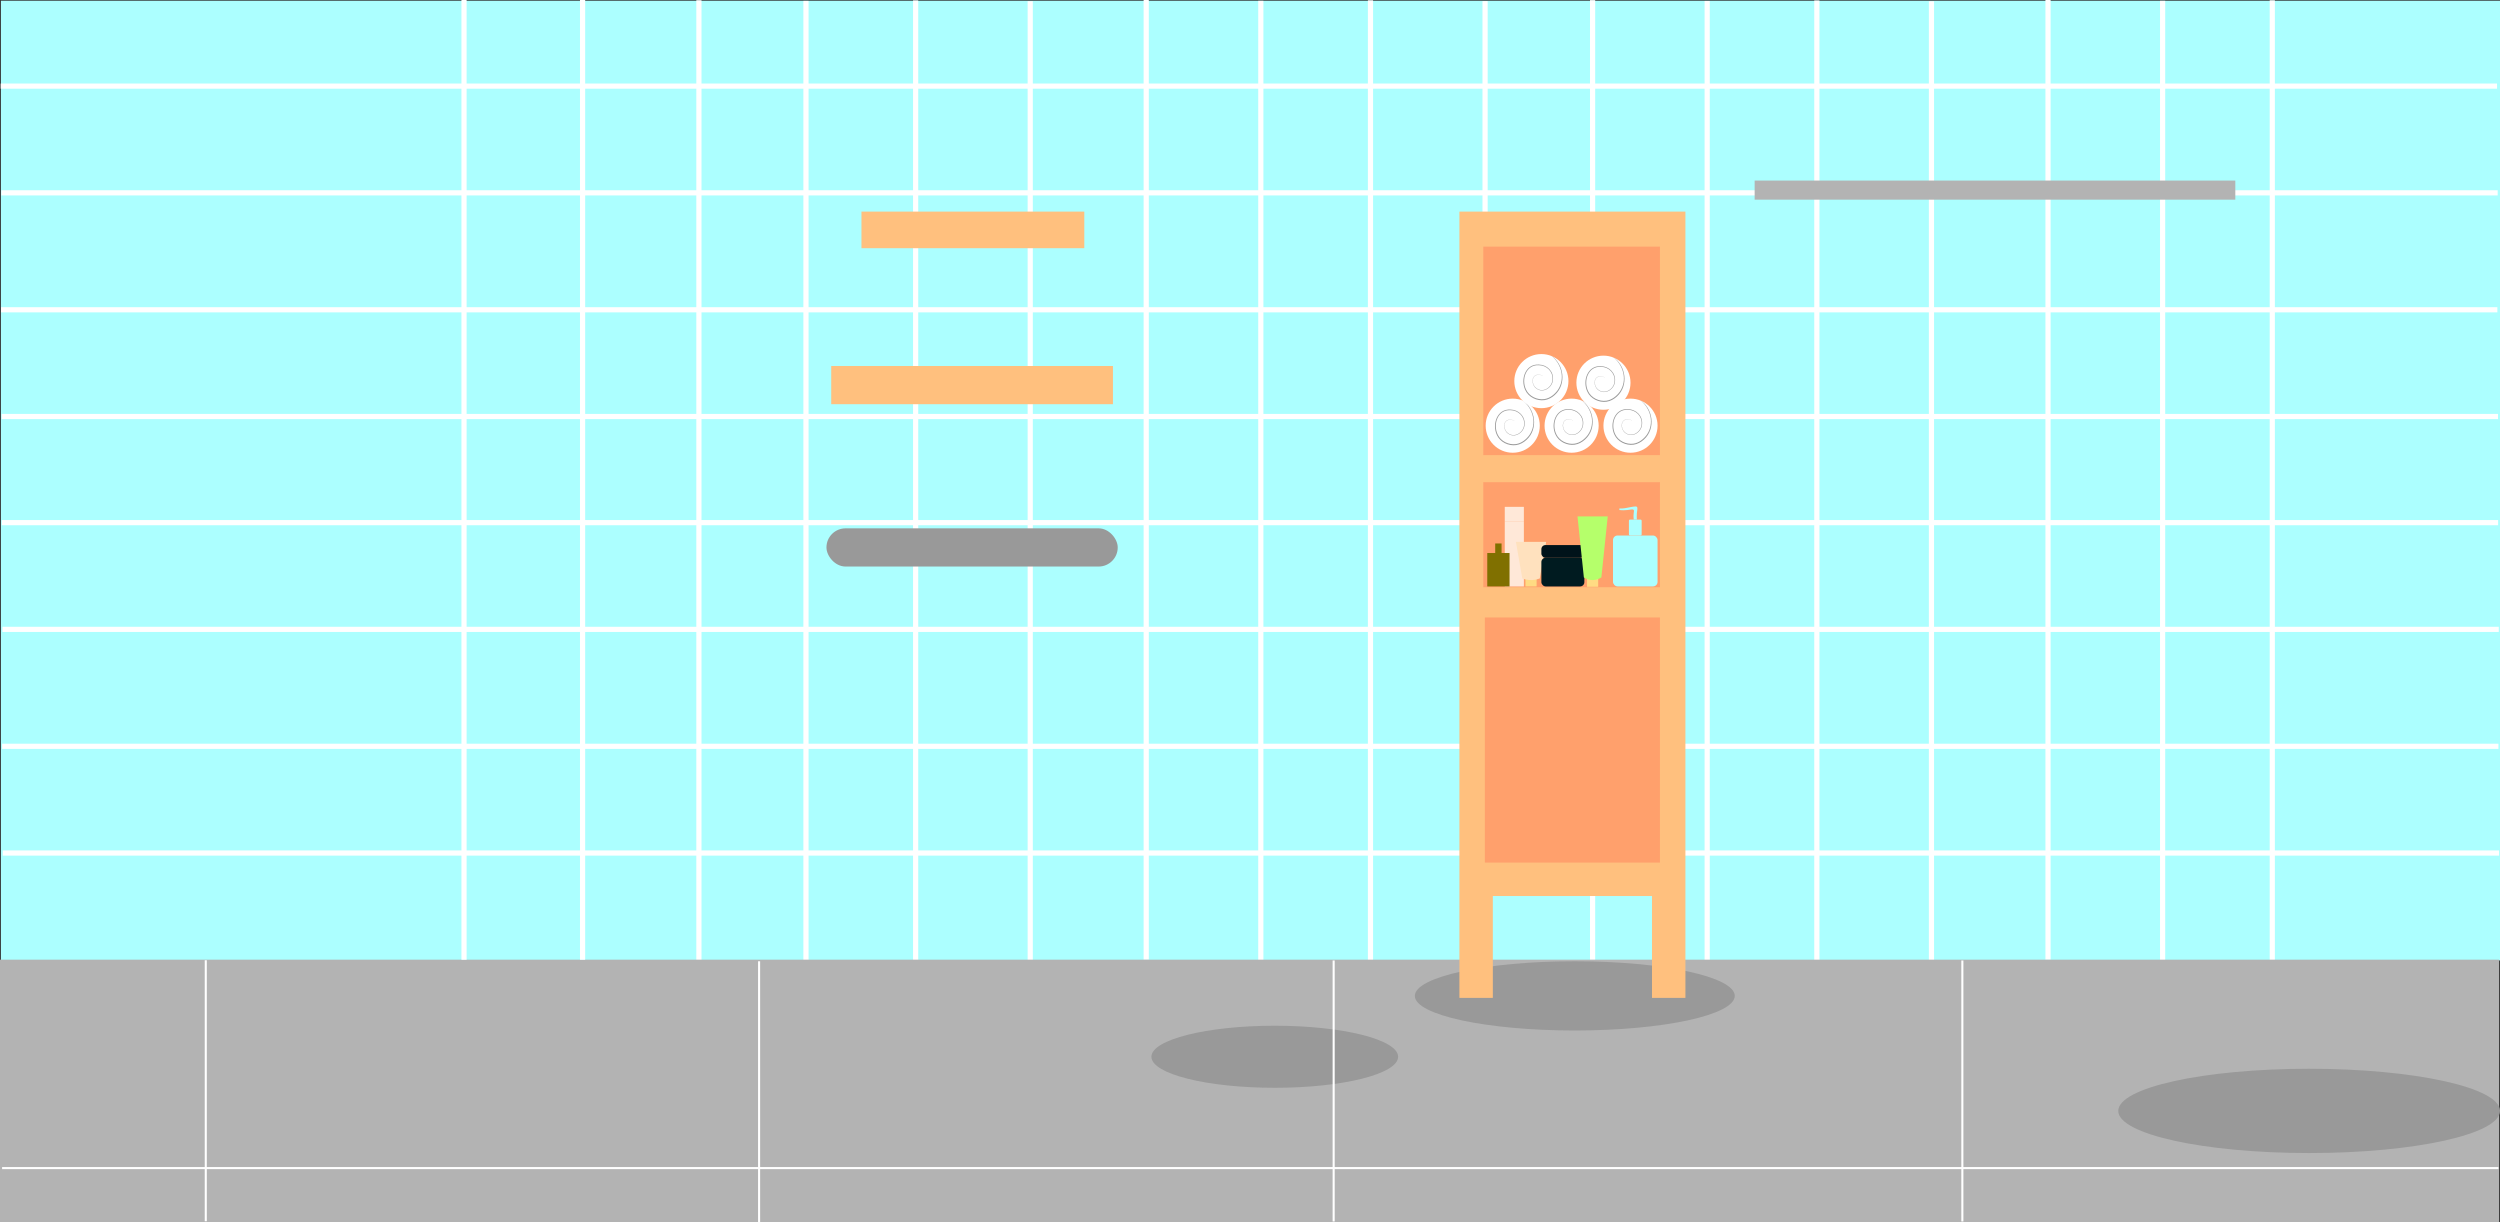 <?xml version="1.0" encoding="UTF-8"?>
<svg id="Layer_2" data-name="Layer 2" xmlns="http://www.w3.org/2000/svg" viewBox="0 0 2412.25 1179.39">
  <rect x="0" y="0" width="2412.25" height="1179.39" fill="#333333" stroke="none"/>
  <defs>
    <style>
      .cls-1 {
        fill: #001b20;
      }

      .cls-2 {
        fill: #fff;
      }

      .cls-3 {
        fill: #ffe1be;
      }

      .cls-4 {
        stroke-width: 5px;
      }

      .cls-4, .cls-5 {
        fill: none;
        stroke: #fff;
        stroke-miterlimit: 10;
      }

      .cls-6 {
        fill: #ffa06c;
      }

      .cls-7 {
        fill: #807000;
      }

      .cls-8 {
        fill: #ffc07e;
      }

      .cls-9 {
        fill: #b5ff6b;
      }

      .cls-10 {
        fill: #999;
      }

      .cls-11 {
        fill: #acffff;
      }

      .cls-5 {
        stroke-width: 2px;
      }

      .cls-12 {
        fill: #ffdb83;
      }

      .cls-13 {
        fill: #b3b3b3;
      }

      .cls-14 {
        fill: #ffe8d8;
      }

      .cls-15 {
        fill: #00131a;
      }
    </style>
  </defs>
  <g id="Layer_1-2" data-name="Layer 1">
    <rect class="cls-11" x=".88" y=".69" width="2411.37" height="926.06"/>
    <line class="cls-4" x1="777.68" y1=".84" x2="777.68" y2="926.91"/>
    <line class="cls-4" x1="883.5" y1=".38" x2="883.5" y2="926.44"/>
    <line class="cls-4" x1="994.07" y1="1.15" x2="994.07" y2="927.21"/>
    <line class="cls-4" x1="1105.98" y1="0" x2="1105.98" y2="926.06"/>
    <line class="cls-4" x1="2410.74" y1="720.11" x2="2.02" y2="720.11"/>
    <line class="cls-4" x1="2411.06" y1="607.28" x2="2.33" y2="607.28"/>
    <line class="cls-4" x1="2410.43" y1="504.3" x2="1.7" y2="504.3"/>
    <line class="cls-4" x1="2410.33" y1="401.89" x2="1.61" y2="401.89"/>
    <line class="cls-4" x1="2409.7" y1="298.91" x2=".98" y2="298.91"/>
    <line class="cls-4" x1="2410.02" y1="186.07" x2="1.29" y2="186.07"/>
    <line class="cls-4" x1="2409.39" y1="83.1" x2=".66" y2="83.1"/>
    <line class="cls-4" x1="1216.56" y1=".77" x2="1216.56" y2="926.83"/>
    <line class="cls-4" x1="1322.38" y1=".3" x2="1322.38" y2="926.36"/>
    <line class="cls-4" x1="1432.95" y1="1.07" x2="1432.95" y2="927.13"/>
    <line class="cls-4" x1="2411.37" y1="823.09" x2="2.65" y2="823.09"/>
    <line class="cls-4" x1="1536.69" y1=".15" x2="1536.69" y2="926.21"/>
    <line class="cls-4" x1="1647.26" y1=".92" x2="1647.26" y2="926.98"/>
    <line class="cls-4" x1="1753.08" y1=".45" x2="1753.08" y2="926.52"/>
    <line class="cls-4" x1="1863.66" y1="1.22" x2="1863.66" y2="927.28"/>
    <line class="cls-4" x1="1976.14" y1="0" x2="1976.14" y2="926.06"/>
    <line class="cls-4" x1="2086.71" y1=".77" x2="2086.71" y2="926.83"/>
    <line class="cls-4" x1="674.38" y1=".23" x2="674.38" y2="926.29"/>
    <line class="cls-4" x1="2192.53" y1=".3" x2="2192.53" y2="926.36"/>
    <rect class="cls-13" y="925.99" width="2411.37" height="253.4"/>
    <ellipse class="cls-10" cx="2228.08" cy="1071.91" rx="184.17" ry="40.67"/>
    <ellipse class="cls-10" cx="1519.52" cy="960.93" rx="154.34" ry="33.4"/>
    <ellipse class="cls-10" cx="1230.03" cy="1019.67" rx="119.02" ry="29.95"/>
    <polygon class="cls-8" points="1626.26 204.18 1626.26 962.85 1594.01 962.85 1594.01 864.56 1440.43 864.56 1440.43 962.85 1408.18 962.85 1408.18 204.18 1626.26 204.18"/>
    <rect class="cls-8" x="831.23" y="204.18" width="215.01" height="35.32"/>
    <rect class="cls-8" x="802.05" y="353.15" width="271.83" height="36.86"/>
    <rect class="cls-10" x="797.45" y="509.8" width="281.04" height="36.86" rx="18.43" ry="18.43"/>
    <rect class="cls-6" x="1431.22" y="237.97" width="170.47" height="201.18"/>
    <rect class="cls-6" x="1431.22" y="465.26" width="170.47" height="101.36"/>
    <rect class="cls-6" x="1432.75" y="595.8" width="168.93" height="236.51"/>
    <line class="cls-5" x1="732.45" y1="1179.39" x2="732.45" y2="927.52"/>
    <line class="cls-5" x1="1286.85" y1="1178.62" x2="1286.85" y2="926.75"/>
    <line class="cls-5" x1="1893.48" y1="1178.62" x2="1893.48" y2="926.75"/>
    <line class="cls-5" x1="2410.74" y1="1127.09" x2="2.02" y2="1127.09"/>
    <circle class="cls-2" cx="1459.63" cy="410.74" r="26.11"/>
    <circle class="cls-2" cx="1516.45" cy="410.74" r="26.11"/>
    <circle class="cls-2" cx="1573.27" cy="410.74" r="26.11"/>
    <path class="cls-10" d="M1461.14,406.17c-2.93-2.06-7.87-1.48-9.14,2.2-1.09,3.42.18,7.53,3.14,9.61,6.38,4.95,15.15-.93,15.47-8.33.63-7.72-5.56-13.71-13.11-13.84-12.48-.71-17.08,13.73-12.36,23.49,2.96,6.49,10.73,10.19,17.66,9.19,5.32-.8,9.84-4.44,12.94-8.72,7.56-11.24,3.44-25.83-6.85-33.64,12.86,8.35,15.7,27.81,3.96,38.37-2.74,2.5-6.15,4.41-9.9,4.97-7.38,1.08-15.53-2.88-18.63-9.79-4.87-10.29.15-25.34,13.2-24.52,7.86.19,14.31,6.51,13.58,14.53-.4,7.69-9.56,13.73-16.15,8.53-4.49-2.98-5.36-12.11.98-13.27,1.82-.35,3.74.13,5.26,1.14l-.05.08h0Z"/>
    <path class="cls-10" d="M1517.68,405.77c-2.93-2.06-7.87-1.48-9.14,2.2-1.09,3.42.18,7.53,3.14,9.61,6.38,4.95,15.15-.93,15.47-8.33.63-7.72-5.56-13.71-13.11-13.84-12.48-.71-17.08,13.73-12.36,23.49,2.96,6.49,10.73,10.19,17.66,9.19,5.32-.8,9.84-4.44,12.94-8.72,7.56-11.24,3.44-25.83-6.85-33.64,12.86,8.35,15.7,27.81,3.96,38.37-2.74,2.5-6.15,4.41-9.89,4.97-7.38,1.08-15.53-2.88-18.63-9.79-4.87-10.29.15-25.34,13.2-24.52,7.86.19,14.31,6.51,13.58,14.53-.4,7.69-9.56,13.73-16.15,8.53-4.49-2.98-5.36-12.11.98-13.27,1.82-.35,3.74.13,5.26,1.14l-.05.08h0Z"/>
    <path class="cls-10" d="M1574.5,405.77c-2.93-2.06-7.87-1.48-9.14,2.2-1.09,3.42.18,7.53,3.14,9.61,6.38,4.95,15.15-.93,15.47-8.33.63-7.72-5.56-13.71-13.11-13.84-12.48-.71-17.08,13.73-12.36,23.49,2.96,6.49,10.73,10.19,17.66,9.19,5.32-.8,9.84-4.44,12.94-8.72,7.56-11.24,3.44-25.83-6.85-33.64,12.86,8.35,15.7,27.81,3.96,38.37-2.74,2.5-6.15,4.41-9.89,4.97-7.38,1.08-15.53-2.88-18.63-9.79-4.87-10.29.15-25.34,13.2-24.52,7.86.19,14.31,6.51,13.58,14.53-.39,7.69-9.56,13.73-16.15,8.53-4.49-2.98-5.36-12.11.98-13.27,1.82-.35,3.74.13,5.26,1.14l-.05.08h0Z"/>
    <circle class="cls-2" cx="1487.27" cy="367.74" r="26.11"/>
    <path class="cls-10" d="M1488.5,362.77c-2.93-2.06-7.87-1.48-9.14,2.2-1.09,3.42.18,7.53,3.14,9.61,6.38,4.95,15.15-.93,15.47-8.33.63-7.72-5.56-13.71-13.11-13.84-12.48-.71-17.08,13.73-12.36,23.49,2.96,6.49,10.73,10.19,17.66,9.19,5.32-.8,9.84-4.44,12.94-8.72,7.56-11.24,3.44-25.83-6.85-33.64,12.86,8.35,15.7,27.81,3.96,38.37-2.74,2.5-6.15,4.41-9.89,4.97-7.38,1.08-15.53-2.88-18.63-9.79-4.87-10.29.15-25.34,13.2-24.52,7.86.19,14.31,6.51,13.58,14.53-.4,7.69-9.56,13.73-16.15,8.53-4.49-2.98-5.36-12.11.98-13.27,1.82-.35,3.74.13,5.26,1.14l-.05.08h0Z"/>
    <circle class="cls-2" cx="1547.17" cy="369.27" r="26.11"/>
    <path class="cls-10" d="M1548.39,364.31c-2.93-2.06-7.87-1.48-9.14,2.2-1.09,3.42.18,7.53,3.14,9.61,6.38,4.95,15.15-.93,15.47-8.33.63-7.72-5.56-13.71-13.11-13.84-12.48-.71-17.08,13.73-12.36,23.49,2.96,6.49,10.73,10.19,17.66,9.19,5.32-.8,9.84-4.44,12.94-8.72,7.56-11.24,3.44-25.83-6.85-33.64,12.86,8.35,15.7,27.81,3.96,38.37-2.74,2.5-6.15,4.41-9.9,4.97-7.38,1.08-15.53-2.88-18.63-9.79-4.87-10.29.15-25.34,13.2-24.52,7.86.19,14.31,6.51,13.58,14.53-.4,7.69-9.56,13.73-16.15,8.53-4.49-2.98-5.36-12.11.98-13.27,1.82-.35,3.74.13,5.26,1.14l-.05.08h0Z"/>
    <rect class="cls-14" x="1451.95" y="502.89" width="18.43" height="62.97"/>
    <rect class="cls-12" x="1471.91" y="558.17" width="10.75" height="7.68"/>
    <path class="cls-3" d="M1485.74,558.17c-1.75.66-4.4,1.43-7.68,1.54-4.06.13-7.29-.81-9.21-1.54-2.05-11.77-4.1-23.55-6.14-35.32h29.18c-2.05,11.77-4.1,23.55-6.14,35.32Z"/>
    <rect class="cls-13" x="1693.06" y="174.23" width="463.8" height="18.43"/>
    <rect class="cls-7" x="1435.06" y="533.6" width="21.5" height="32.25"/>
    <rect class="cls-7" x="1442.73" y="524.39" width="6.14" height="9.21"/>
    <rect class="cls-14" x="1451.95" y="489.06" width="18.43" height="13.82"/>
    <rect class="cls-1" x="1487.27" y="538.21" width="41.47" height="27.64" rx="4.1" ry="4.1"/>
    <rect class="cls-15" x="1487.27" y="525.92" width="41.47" height="12.29" rx="3.97" ry="3.97"/>
    <rect class="cls-12" x="1531.33" y="556.64" width="10.75" height="9.54"/>
    <path class="cls-9" d="M1545.16,557.13c-1.75,1.11-4.4,2.38-7.68,2.56-4.06.22-7.29-1.35-9.21-2.56-2.05-19.62-4.1-39.23-6.14-58.85h29.18c-2.05,19.62-4.1,39.23-6.14,58.85Z"/>
    <rect class="cls-11" x="1556.38" y="516.71" width="43" height="49.14" rx="4.38" ry="4.38"/>
    <rect class="cls-11" x="1571.74" y="501.35" width="12.29" height="15.36" rx="1.08" ry="1.08"/>
    <path class="cls-11" d="M1579.42,489.06c.97.95.3,2.7,0,6.14-.23,2.65-.12,4.8,0,6.14h-3.07c-.3-2.54-.19-4.62,0-6.14.21-1.69.49-2.46,0-3.07-.86-1.08-3.04-.37-6.14,0-1.88.22-4.48.36-7.68,0v-1.54c.66.04,1.74.08,3.07,0,3.16-.18,4.83-.86,9.21-1.54,3.66-.57,4.23-.37,4.61,0Z"/>
    <line class="cls-4" x1="562.13" x2="562.13" y2="926.06"/>
    <line class="cls-4" x1="447.74" x2="447.74" y2="926.06"/>
    <line class="cls-5" x1="198.55" y1="1178.39" x2="198.55" y2="926.52"/>
  </g>
</svg>